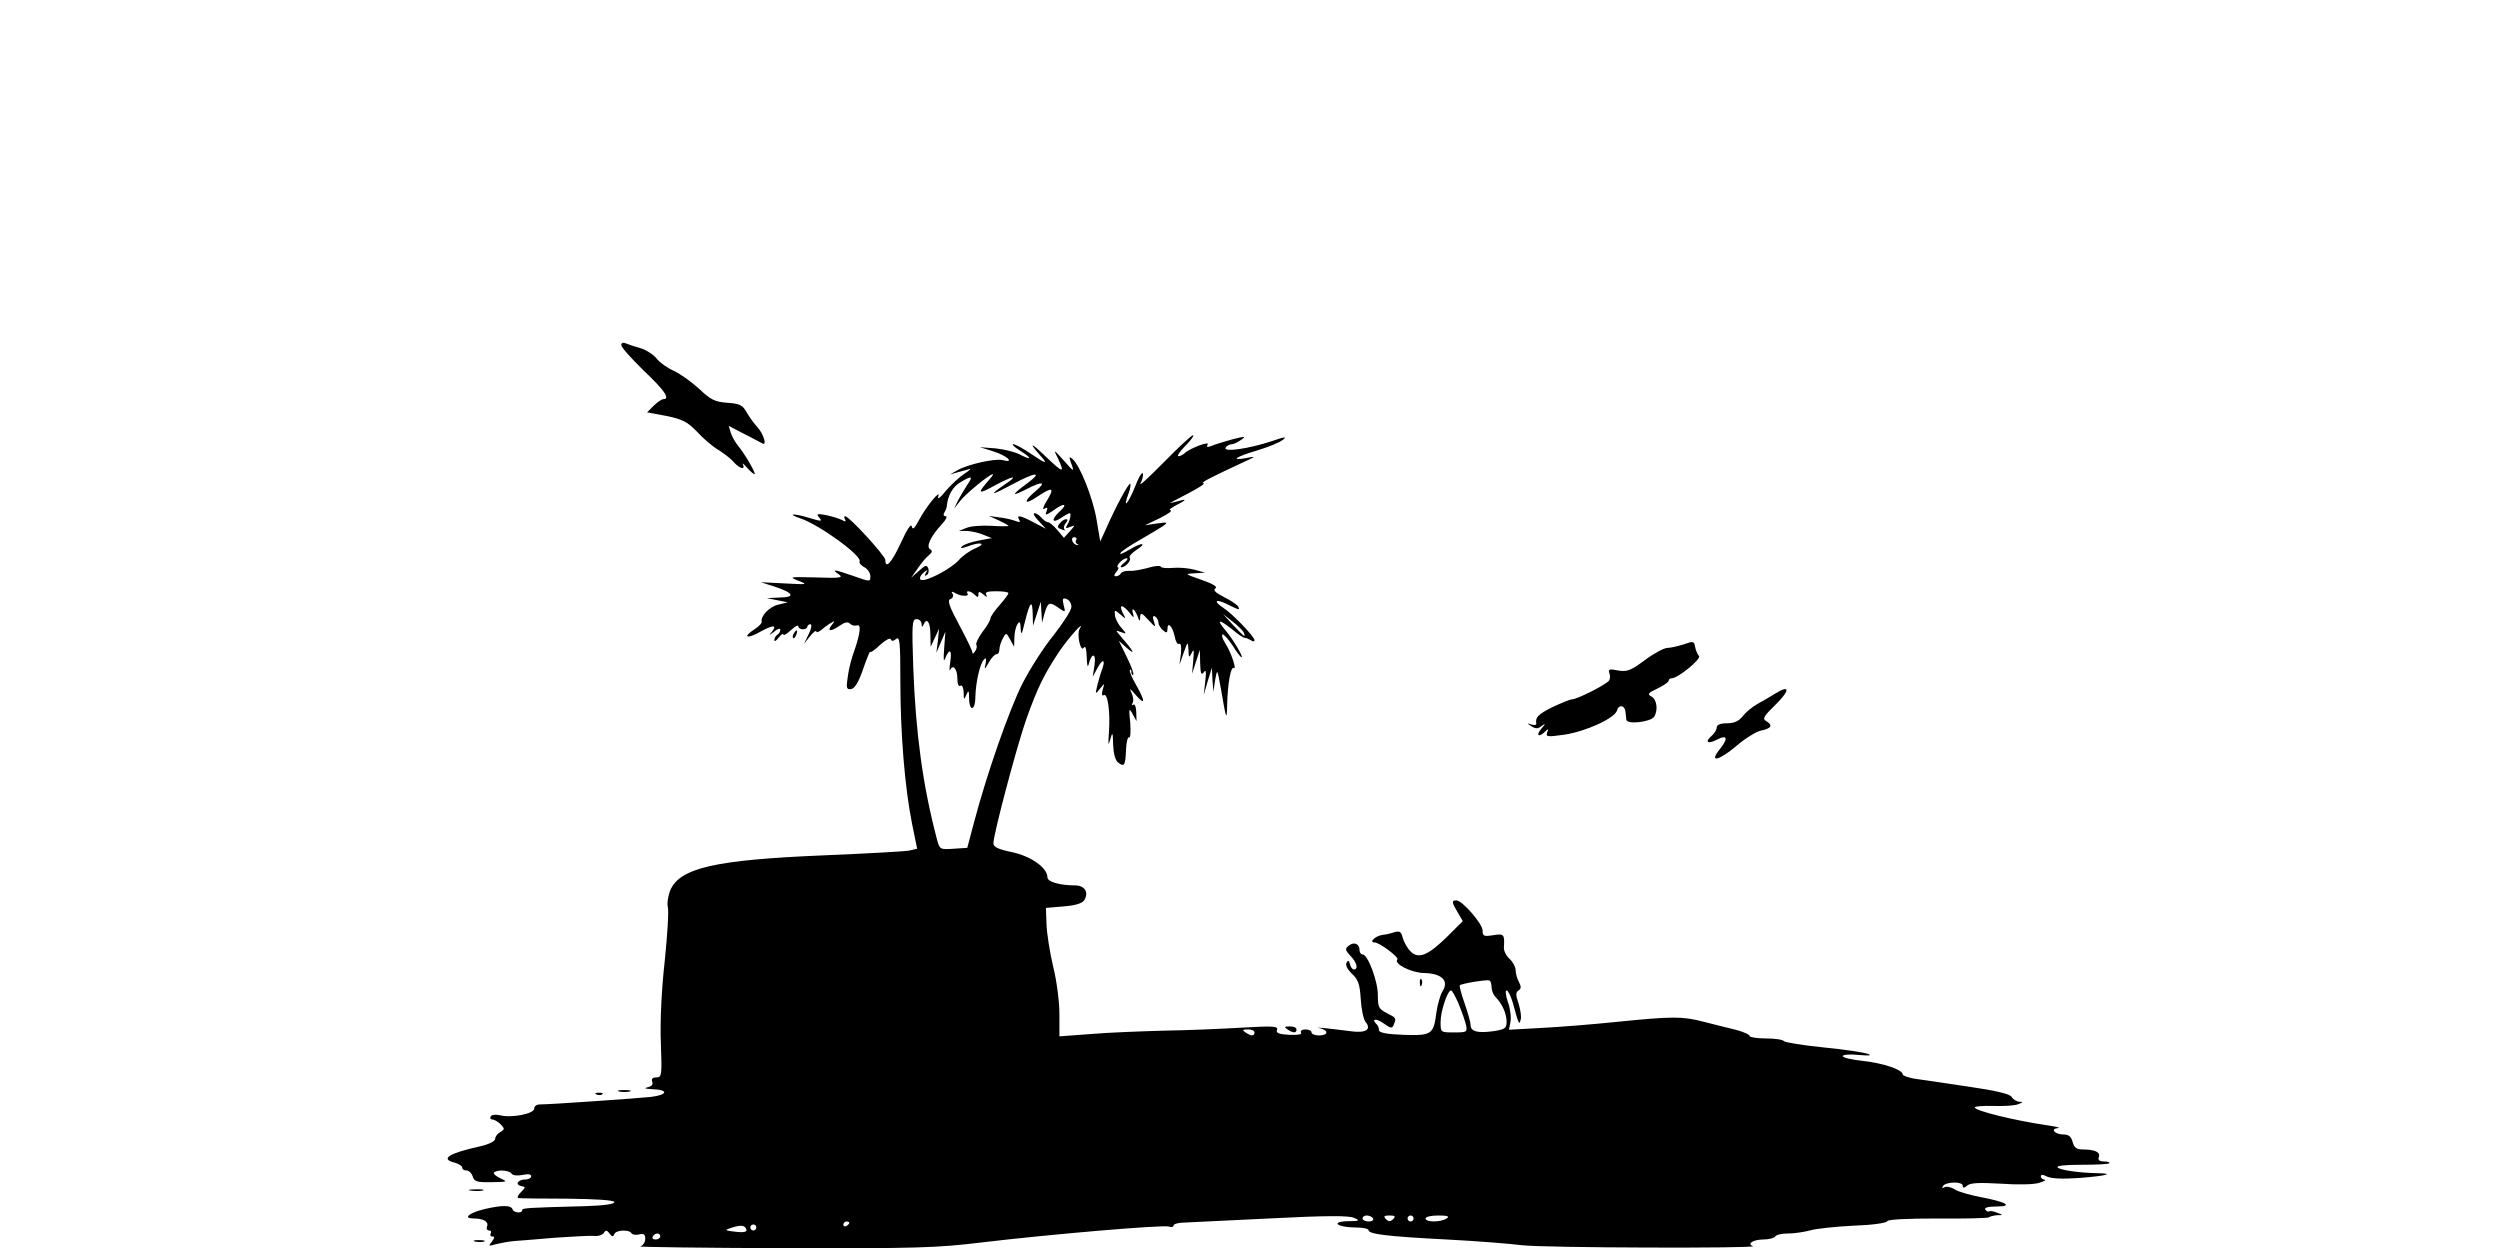 <?xml version="1.0" standalone="no"?>
<!DOCTYPE svg PUBLIC "-//W3C//DTD SVG 20010904//EN"
 "http://www.w3.org/TR/2001/REC-SVG-20010904/DTD/svg10.dtd">
<svg version="1.0" xmlns="http://www.w3.org/2000/svg"
 width="833pt" height="416pt" viewBox="0 0 833 416"
 preserveAspectRatio="xMidYMid meet">

<g transform="translate(0,416) scale(0.1,-0.1)"
fill="#000000" stroke="none">
<path d="M2070 3010 c0 -7 34 -45 75 -85 70 -66 89 -95 65 -95 -5 0 -20 -10
-32 -22 l-22 -22 65 -12 c53 -11 70 -20 101 -52 20 -22 51 -49 70 -60 19 -12
43 -30 53 -42 20 -22 40 -27 30 -7 -4 6 2 2 13 -10 11 -13 23 -23 26 -23 7 0
-33 69 -55 95 -9 11 -20 30 -24 43 l-7 23 54 -28 c29 -15 56 -29 59 -31 15 -7
3 31 -15 52 -12 13 -29 36 -38 52 -14 25 -24 29 -65 32 -41 3 -55 10 -93 46
-25 23 -63 50 -84 60 -21 9 -48 28 -58 41 -10 13 -33 28 -51 34 -18 5 -40 12
-49 16 -12 5 -18 3 -18 -5z"/>
<path d="M3877 2619 c-49 -50 -84 -82 -77 -70 6 12 10 27 8 33 -3 7 -15 -14
-27 -46 -23 -56 -41 -75 -21 -21 6 15 8 30 6 33 -5 4 -49 -77 -82 -153 l-18
-39 -12 71 c-12 73 -56 184 -81 204 -11 10 -12 7 -3 -17 10 -27 8 -27 -25 11
-35 39 -36 39 -20 8 24 -52 18 -50 -42 7 -53 51 -57 47 -8 -8 15 -18 6 -15
-34 12 -29 20 -58 36 -65 36 -6 0 4 -10 22 -21 41 -26 42 -35 1 -14 -16 9 -53
18 -82 21 l-52 4 48 -15 c45 -15 69 -39 27 -28 -24 6 -116 -14 -150 -34 l-25
-14 25 7 c14 4 32 9 40 11 8 3 1 -4 -16 -15 -17 -11 -45 -37 -63 -58 -17 -22
-29 -30 -25 -19 11 29 -39 -31 -64 -78 -15 -28 -21 -34 -24 -21 -2 11 -16 -10
-36 -54 -31 -67 -52 -90 -52 -58 0 14 -121 146 -134 146 -4 0 -4 -5 0 -11 4
-8 1 -8 -12 -1 -11 5 -34 12 -53 16 -29 5 -32 4 -21 -9 11 -13 7 -13 -36 0
-53 16 -73 13 -25 -3 65 -23 206 -126 195 -143 -2 -5 5 -13 16 -19 11 -6 20
-19 20 -30 0 -19 -1 -19 -57 1 -67 23 -73 23 -48 5 16 -11 5 -13 -76 -10 -88
2 -92 2 -59 -11 33 -13 31 -13 -45 -9 l-80 4 47 -15 c63 -21 69 -35 16 -36
l-43 -2 35 -7 35 -7 -33 -8 c-29 -7 -59 -39 -54 -57 1 -4 -9 -15 -23 -24 -43
-28 -27 -35 20 -8 44 24 57 22 33 -6 -7 -8 -3 -6 10 4 12 11 22 14 22 8 0 -6
-4 -14 -10 -17 -5 -3 -10 -11 -10 -18 0 -6 7 -2 15 9 8 10 15 15 15 10 0 -5
11 1 25 14 14 13 25 19 25 13 0 -5 7 -10 15 -10 8 0 15 4 15 9 0 4 5 8 10 8 6
0 4 -14 -5 -32 l-16 -33 20 25 c11 14 21 21 21 16 0 -5 8 -2 18 6 9 8 24 19
32 23 13 8 13 7 1 -8 -17 -22 -2 -22 28 -1 16 11 26 13 33 6 6 -6 16 -8 23 -6
15 6 12 -25 -8 -83 -9 -23 -19 -62 -22 -86 -6 -40 -5 -45 11 -43 12 2 25 23
40 67 12 35 23 61 23 57 1 -4 16 6 33 23 18 16 34 25 36 19 3 -7 8 -7 18 1 12
10 14 -11 14 -141 0 -176 15 -355 39 -475 l17 -83 -26 -6 c-14 -3 -142 -10
-285 -16 -364 -15 -480 -42 -512 -117 -7 -19 -11 -43 -8 -54 4 -11 -1 -92 -10
-180 -11 -98 -16 -205 -13 -275 4 -107 3 -114 -15 -114 -13 0 -17 -5 -14 -14
4 -10 -2 -16 -16 -19 -13 -3 -7 -5 15 -6 57 -2 54 -19 -4 -26 -50 -5 -333 -25
-370 -25 -10 0 -18 -6 -18 -14 0 -17 -76 -32 -114 -22 -14 3 -28 2 -31 -4 -3
-5 -1 -10 5 -10 6 0 19 -7 28 -16 14 -15 14 -17 -1 -26 -9 -5 -17 -15 -17 -22
0 -9 -21 -19 -52 -26 -104 -23 -132 -42 -83 -54 14 -4 25 -11 25 -16 0 -6 6
-10 14 -10 8 0 18 -9 21 -20 5 -17 15 -20 63 -19 54 1 55 1 29 13 -15 7 -24
15 -21 19 11 11 52 8 59 -4 4 -6 19 -7 36 -4 18 4 29 3 29 -4 0 -6 -9 -11 -19
-11 -25 0 -37 -17 -14 -22 15 -3 15 -4 -1 -20 -10 -10 -14 -19 -9 -20 4 -1 77
-2 162 -2 97 -1 156 -5 158 -11 2 -7 -34 -12 -99 -14 -189 -5 -208 -6 -208
-13 0 -12 -28 -9 -32 2 -5 15 -35 15 -95 1 -52 -13 -72 -31 -34 -31 32 0 50
-11 44 -26 -3 -8 0 -14 7 -14 6 0 8 -4 5 -10 -3 -5 -1 -10 6 -10 8 0 7 -5 -2
-17 -13 -15 -11 -16 16 -8 17 4 44 9 60 10 17 1 77 6 135 11 58 4 116 7 129 6
13 -2 28 3 33 10 6 10 10 10 19 -2 8 -11 12 -12 16 -2 5 14 49 16 57 3 3 -5
15 -7 26 -4 15 4 20 0 20 -15 0 -11 -8 -23 -17 -25 -10 -2 205 -5 476 -6 440
-1 513 1 660 19 226 27 609 60 627 53 8 -3 14 -1 14 3 0 5 12 9 28 10 15 1
145 7 289 14 192 10 268 10 285 2 21 -9 18 -11 -22 -11 -59 -2 -33 -21 28 -21
23 0 42 -4 42 -9 0 -13 64 -21 261 -31 98 -5 210 -14 250 -19 67 -9 795 -11
770 -3 -22 7 1 22 34 22 19 0 37 5 40 10 3 6 23 10 43 10 20 0 53 5 72 10 19
6 85 13 145 16 62 2 112 9 113 15 3 6 64 9 169 9 90 -1 167 1 170 4 4 3 16 6
27 7 21 0 21 1 1 8 -11 5 -23 7 -27 5 -4 -3 -9 0 -13 6 -4 6 10 10 37 10 58 0
34 15 -51 31 -36 7 -76 18 -88 26 -12 8 -28 11 -34 7 -8 -4 -9 -3 -5 4 9 15
66 16 66 1 0 -8 5 -8 15 1 11 9 41 10 112 6 55 -4 111 -3 128 3 17 5 24 10 18
10 -7 1 -13 6 -13 11 0 7 7 7 20 0 14 -7 51 -9 108 -5 91 7 120 15 61 16 -60
1 -124 10 -133 19 -6 6 26 9 78 9 49 0 91 2 94 5 3 3 -5 6 -17 6 -16 0 -21 5
-18 14 7 17 -13 26 -53 26 -21 0 -29 6 -34 25 -5 18 -13 25 -31 25 -28 0 -45
19 -18 21 10 1 -4 5 -32 9 -111 16 -245 49 -245 60 0 4 28 6 63 5 34 -1 71 1
82 6 16 6 17 8 3 8 -9 1 -21 8 -25 16 -6 10 -51 21 -148 35 -77 12 -157 23
-177 26 -21 4 -38 10 -38 14 0 16 -67 38 -132 45 -38 4 -68 11 -68 16 0 5 24
7 53 4 34 -3 45 -2 32 3 -11 5 -77 15 -148 22 -70 7 -130 17 -133 21 -3 5 -30
9 -60 9 -30 0 -54 4 -54 8 0 5 -21 14 -47 21 -27 6 -75 19 -108 27 -70 18
-102 18 -290 -1 -77 -8 -189 -17 -249 -20 l-108 -6 5 27 c3 15 -1 45 -9 66 -7
21 -9 38 -4 38 5 0 14 -19 21 -42 19 -70 21 -76 26 -55 3 9 -1 33 -7 53 -10
28 -10 38 0 44 9 6 9 13 1 28 -6 11 -11 29 -11 40 0 10 -9 27 -20 37 -12 11
-20 28 -19 39 3 43 0 46 -36 40 -31 -5 -35 -3 -35 16 0 22 -68 100 -87 100
-17 0 -16 -6 4 -40 l17 -29 -50 -50 c-65 -64 -97 -78 -124 -51 -11 11 -22 31
-26 45 -5 21 -10 24 -28 19 -11 -4 -29 -8 -39 -9 -22 -2 -48 -25 -27 -25 16 0
83 -50 76 -57 -13 -14 46 -44 88 -45 59 -1 85 -25 63 -60 -8 -12 -17 -45 -21
-72 -9 -73 -16 -77 -110 -74 -53 2 -81 7 -81 15 0 6 -3 15 -7 19 -20 19 -5 23
21 5 25 -18 30 -19 35 -5 9 22 9 22 -24 39 -26 13 -29 20 -29 58 1 45 -33 137
-51 137 -5 0 -10 6 -10 14 0 22 -19 29 -36 15 -13 -10 -12 -15 6 -34 21 -22
27 -45 11 -45 -5 0 -11 8 -13 18 -3 12 -6 14 -11 5 -5 -8 2 -22 17 -37 21 -19
27 -34 30 -85 2 -33 9 -67 16 -76 21 -25 1 -38 -49 -31 -78 10 -127 15 -103
10 30 -7 28 -24 -3 -24 -14 0 -25 5 -25 10 0 6 -9 10 -21 10 -11 0 -17 -5 -14
-10 4 -7 -10 -9 -39 -8 -35 2 -45 6 -41 17 5 12 -14 13 -117 7 -68 -4 -184 -9
-258 -10 -74 -2 -183 -6 -242 -11 l-108 -8 0 74 c0 41 -9 112 -21 159 -11 47
-21 110 -22 140 l-2 55 59 5 c39 3 62 10 69 21 16 26 1 49 -31 49 -52 0 -92
12 -92 27 0 32 -56 71 -119 84 -44 9 -61 17 -61 29 0 30 78 324 110 415 38
106 60 150 110 225 32 47 88 109 67 74 -10 -18 4 -79 14 -62 6 8 9 -3 10 -32
1 -25 3 -36 6 -25 10 41 26 41 20 0 l-6 -40 15 28 c18 34 29 31 16 -4 -5 -13
-12 -37 -16 -54 -7 -29 -7 -29 9 -10 16 20 16 20 9 -4 -4 -14 -2 -21 4 -17 13
8 22 -58 17 -124 -3 -41 -2 -48 4 -25 8 28 9 27 10 -16 1 -28 7 -52 16 -59 21
-17 25 -11 27 43 1 25 6 43 10 40 5 -2 6 19 4 49 -5 48 -4 51 8 29 l13 -24 -1
31 c0 16 -5 28 -10 24 -5 -3 -6 0 -2 6 4 6 2 22 -4 34 -8 17 -5 15 14 -7 33
-38 33 -23 1 34 -14 24 -23 46 -20 49 3 3 5 -1 5 -8 0 -7 3 -11 6 -8 3 3 -7
30 -22 60 l-26 53 28 -25 c30 -26 20 -8 -20 38 -20 23 -20 23 -1 16 20 -7 20
-7 1 15 -11 12 -20 31 -21 41 -2 19 -1 19 18 3 19 -17 20 -17 8 5 -6 12 -8 22
-3 22 5 0 17 -10 26 -22 12 -16 16 -18 12 -5 -8 25 3 21 14 -5 7 -20 9 -20 9
-4 1 16 5 15 27 -9 25 -27 26 -27 19 -6 -5 16 -4 21 4 17 6 -4 11 -13 11 -20
0 -8 7 -19 15 -26 12 -10 15 -9 15 4 0 27 17 9 24 -24 3 -17 10 -29 15 -25 6
3 8 -10 6 -32 l-5 -38 14 40 c14 39 14 39 16 10 1 -27 2 -28 11 -10 7 15 8 8
5 -25 l-4 -45 13 40 13 40 1 -45 c1 -34 4 -41 12 -30 7 11 9 3 5 -30 l-5 -45
13 45 14 45 2 -40 3 -40 6 40 c7 39 7 38 20 -35 17 -100 19 -104 20 -45 2 69
12 126 22 119 11 -6 -10 55 -29 84 -8 12 -12 25 -9 28 3 3 18 -13 33 -35 14
-23 28 -41 31 -41 7 0 -27 58 -53 89 -32 38 -24 40 22 4 18 -16 37 -28 41 -28
5 0 14 -4 21 -8 6 -5 12 -5 12 0 0 12 -73 88 -104 108 -36 24 -25 31 15 11 38
-19 42 -20 34 -6 -4 6 -25 20 -47 31 -28 14 -37 23 -28 29 8 5 -9 15 -46 28
-57 20 -58 20 -24 22 l35 2 -35 10 c-19 5 -51 8 -72 6 -21 -2 -39 0 -40 4 -2
4 -21 3 -43 -4 -22 -6 -50 -11 -62 -10 -12 1 -25 -3 -28 -8 -3 -6 -11 -10 -17
-10 -7 0 -6 6 2 15 7 8 9 15 5 15 -4 0 -2 7 5 15 7 8 18 15 24 15 6 0 2 -7 -8
-15 -11 -8 -15 -15 -9 -15 14 0 35 25 27 33 -3 3 6 13 20 23 41 26 22 29 -20
3 -21 -12 -34 -18 -31 -12 4 7 33 26 65 44 31 18 66 39 77 46 18 13 16 14 -20
9 l-40 -6 50 24 c28 14 43 25 35 26 -8 0 3 9 25 20 22 11 29 17 15 14 -14 -4
-32 -8 -40 -10 -8 -3 17 11 55 30 39 20 63 36 55 36 -13 1 27 21 150 78 24 11
23 12 -7 6 -56 -10 -36 4 35 25 37 11 76 27 87 36 15 11 5 10 -38 -5 -76 -25
-163 -38 -153 -21 4 6 13 11 20 11 7 0 21 7 32 15 17 12 13 12 -31 1 -27 -8
-59 -17 -69 -22 -14 -5 -17 -4 -12 5 9 13 -62 -13 -78 -30 -6 -5 -14 -9 -20
-9 -5 0 5 16 24 35 19 19 30 35 25 35 -5 0 -49 -41 -98 -91z m-584 -61 c-38
-43 -33 -46 19 -17 65 35 86 38 35 4 -55 -38 -45 -37 26 1 78 42 104 44 49 3
-53 -39 -53 -45 -2 -19 54 28 68 25 31 -6 -43 -36 -39 -49 5 -19 51 34 59 31
33 -12 -13 -20 -17 -33 -9 -28 10 6 12 4 7 -9 -6 -14 -2 -14 24 4 35 26 49 22
19 -5 -28 -26 -25 -41 5 -21 13 9 26 16 29 16 6 0 2 -23 -8 -39 -7 -11 -5 -13
9 -7 18 7 18 6 0 -14 l-20 -22 -22 26 c-12 14 -26 26 -31 26 -5 0 -15 7 -22
15 -7 8 -17 15 -23 15 -6 0 0 -12 14 -26 l24 -26 -40 21 c-45 24 -60 27 -49 9
5 -8 2 -9 -12 -4 -10 4 -35 10 -54 12 l-35 5 33 -15 c17 -8 32 -16 32 -18 0
-2 -26 -2 -57 0 -32 2 -69 -1 -83 -7 l-25 -10 27 0 c15 -1 39 -6 55 -13 l28
-11 -44 -8 c-25 -5 -49 -13 -55 -19 -8 -8 -3 -8 17 -1 43 17 67 11 27 -6 -19
-8 -44 -26 -55 -39 -25 -29 -116 -77 -128 -65 -4 4 0 14 9 22 15 12 17 12 9 0
-5 -9 -4 -12 3 -7 6 4 8 13 5 22 -5 13 -10 11 -31 -8 l-26 -23 22 31 c11 17
28 37 37 44 11 9 13 15 4 20 -14 9 2 43 39 83 14 15 20 27 13 27 -7 0 -9 5 -4
13 4 6 8 17 8 22 3 34 20 64 45 78 39 24 44 21 22 -10 -10 -16 -24 -39 -31
-53 l-12 -25 18 23 c16 23 100 92 111 92 3 0 -4 -10 -15 -22z m293 -197 c-4
-5 -1 -12 4 -14 6 -3 5 -4 -2 -3 -15 3 -23 26 -8 26 6 0 9 -4 6 -9z m-374
-186 c9 -1 15 2 12 7 -8 12 10 10 24 -4 9 -9 12 -9 12 1 0 11 3 11 17 0 11
-10 14 -10 9 -1 -5 9 4 12 33 12 23 0 41 -3 41 -6 0 -4 -13 -22 -30 -41 -16
-18 -30 -38 -30 -44 0 -6 -12 -26 -26 -44 -14 -19 -23 -38 -21 -43 3 -4 2 -14
-4 -22 -5 -8 -9 -10 -9 -4 0 6 -20 47 -44 92 -34 63 -40 82 -29 86 8 3 11 11
7 17 -5 8 -3 9 7 4 7 -5 21 -10 31 -10z m358 -37 c0 -11 -27 -53 -59 -94 -33
-40 -80 -114 -105 -163 -45 -91 -117 -297 -160 -459 l-23 -87 -46 -3 c-46 -3
-46 -3 -56 35 -46 175 -70 350 -78 569 -5 145 -4 161 11 161 9 0 16 -7 17 -16
0 -10 2 -12 6 -3 10 26 23 10 23 -30 l1 -43 14 30 14 30 -4 -40 -5 -40 15 35
15 35 -4 -55 c-3 -39 -2 -48 4 -32 14 34 23 26 16 -15 -3 -21 -3 -32 0 -25 9
20 24 3 24 -29 0 -18 4 -28 10 -24 6 4 10 -6 11 -22 0 -25 1 -26 9 -8 7 17 9
15 9 -12 1 -46 21 -41 21 5 1 47 15 111 29 125 7 7 8 2 5 -14 -5 -22 -4 -22
11 4 8 15 20 27 25 27 6 0 10 7 10 16 0 8 5 25 11 36 11 21 12 21 25 -3 l13
-24 1 30 c0 17 5 37 10 45 8 12 10 8 11 -15 1 -24 4 -19 14 23 17 68 25 76 26
26 l1 -39 13 40 13 40 2 -35 2 -35 9 33 c11 36 16 38 47 16 22 -15 23 -15 16
10 -5 21 -3 25 10 20 9 -3 16 -15 16 -26z m574 -85 c8 -20 3 -16 -35 24 l-34
37 32 -25 c17 -13 34 -30 37 -36z m826 -1183 c0 -10 6 -25 13 -32 22 -22 37
-55 37 -82 0 -22 -5 -26 -45 -32 -52 -7 -75 -1 -75 21 0 8 -9 41 -20 72 -11
31 -18 58 -16 60 6 6 91 20 99 16 4 -2 7 -13 7 -23z m-111 -52 c10 -24 21 -55
25 -70 6 -27 5 -28 -39 -28 -45 0 -45 0 -45 35 0 35 23 105 35 105 3 0 14 -19
24 -42z m-679 -98 c0 -13 -11 -13 -30 0 -12 8 -11 10 8 10 12 0 22 -4 22 -10z
m395 -620 c3 -5 -3 -10 -14 -10 -12 0 -21 5 -21 10 0 6 6 10 14 10 8 0 18 -4
21 -10z m67 -2 c-9 -9 -15 -9 -24 0 -9 9 -7 12 12 12 19 0 21 -3 12 -12z m68
2 c0 -5 -4 -10 -10 -10 -5 0 -10 5 -10 10 0 6 5 10 10 10 6 0 10 -4 10 -10z
m110 0 c-20 -13 -70 -13 -70 0 0 6 19 10 43 10 31 0 38 -3 27 -10z m-1990 -14
c0 -3 -4 -8 -10 -11 -5 -3 -10 -1 -10 4 0 6 5 11 10 11 6 0 10 -2 10 -4z
m-343 -23 c3 -7 -9 -10 -29 -8 -45 5 -47 6 -18 15 30 9 42 8 47 -7z m33 7 c0
-5 -4 -10 -10 -10 -5 0 -10 5 -10 10 0 6 5 10 10 10 6 0 10 -4 10 -10z m-320
-30 c0 -5 -7 -10 -16 -10 -8 0 -12 5 -9 10 3 6 10 10 16 10 5 0 9 -4 9 -10z"/>
<path d="M3531 2416 c-9 -11 -8 -15 6 -20 10 -4 14 -4 10 0 -4 4 -2 13 4 21 7
8 8 13 1 13 -5 0 -15 -6 -21 -14z"/>
<path d="M2645 2049 c-4 -6 -5 -12 -2 -15 2 -3 7 2 10 11 7 17 1 20 -8 4z"/>
<path d="M5610 2013 c-19 -6 -44 -12 -56 -12 -11 -1 -45 -19 -74 -41 -47 -35
-59 -39 -89 -34 -28 6 -33 4 -29 -8 4 -8 3 -19 0 -25 -8 -13 -107 -63 -123
-63 -7 0 -36 -12 -66 -26 -48 -24 -58 -34 -54 -56 0 -4 -7 -5 -17 -2 -15 5
-15 4 1 -6 14 -9 22 -9 35 2 13 9 12 7 -2 -10 -20 -23 -9 -31 13 -9 10 10 11
9 6 -4 -5 -14 1 -15 57 -7 73 11 169 55 176 81 5 20 26 18 28 -4 1 -8 2 -20 3
-27 1 -17 81 -8 93 10 13 22 9 57 -9 67 -15 8 -12 12 20 27 20 10 37 21 37 26
0 4 4 8 10 8 21 0 99 64 91 74 -5 6 -11 20 -13 31 -3 19 -6 19 -38 8z"/>
<path d="M5915 1849 c-16 -10 -43 -26 -60 -35 -16 -9 -38 -27 -48 -40 -13 -17
-29 -24 -53 -24 -22 0 -34 -5 -34 -14 0 -7 -7 -19 -15 -26 -26 -22 -16 -31 15
-15 36 19 40 5 9 -33 -35 -44 -2 -37 56 12 29 25 67 49 84 52 34 7 39 18 15
32 -12 7 -7 16 32 54 49 48 49 68 -1 37z"/>
<path d="M4731 884 c0 -11 3 -14 6 -6 3 7 2 16 -1 19 -3 4 -6 -2 -5 -13z"/>
<path d="M4290 730 c19 -13 30 -13 30 0 0 6 -10 10 -22 10 -19 0 -20 -2 -8
-10z"/>
<path d="M2063 523 c9 -2 25 -2 35 0 9 3 1 5 -18 5 -19 0 -27 -2 -17 -5z"/>
<path d="M1988 513 c7 -3 16 -2 19 1 4 3 -2 6 -13 5 -11 0 -14 -3 -6 -6z"/>
<path d="M1568 193 c12 -2 30 -2 40 0 9 3 -1 5 -23 4 -22 0 -30 -2 -17 -4z"/>
<path d="M1583 23 c9 -2 23 -2 30 0 6 3 -1 5 -18 5 -16 0 -22 -2 -12 -5z"/>
</g>
</svg>
